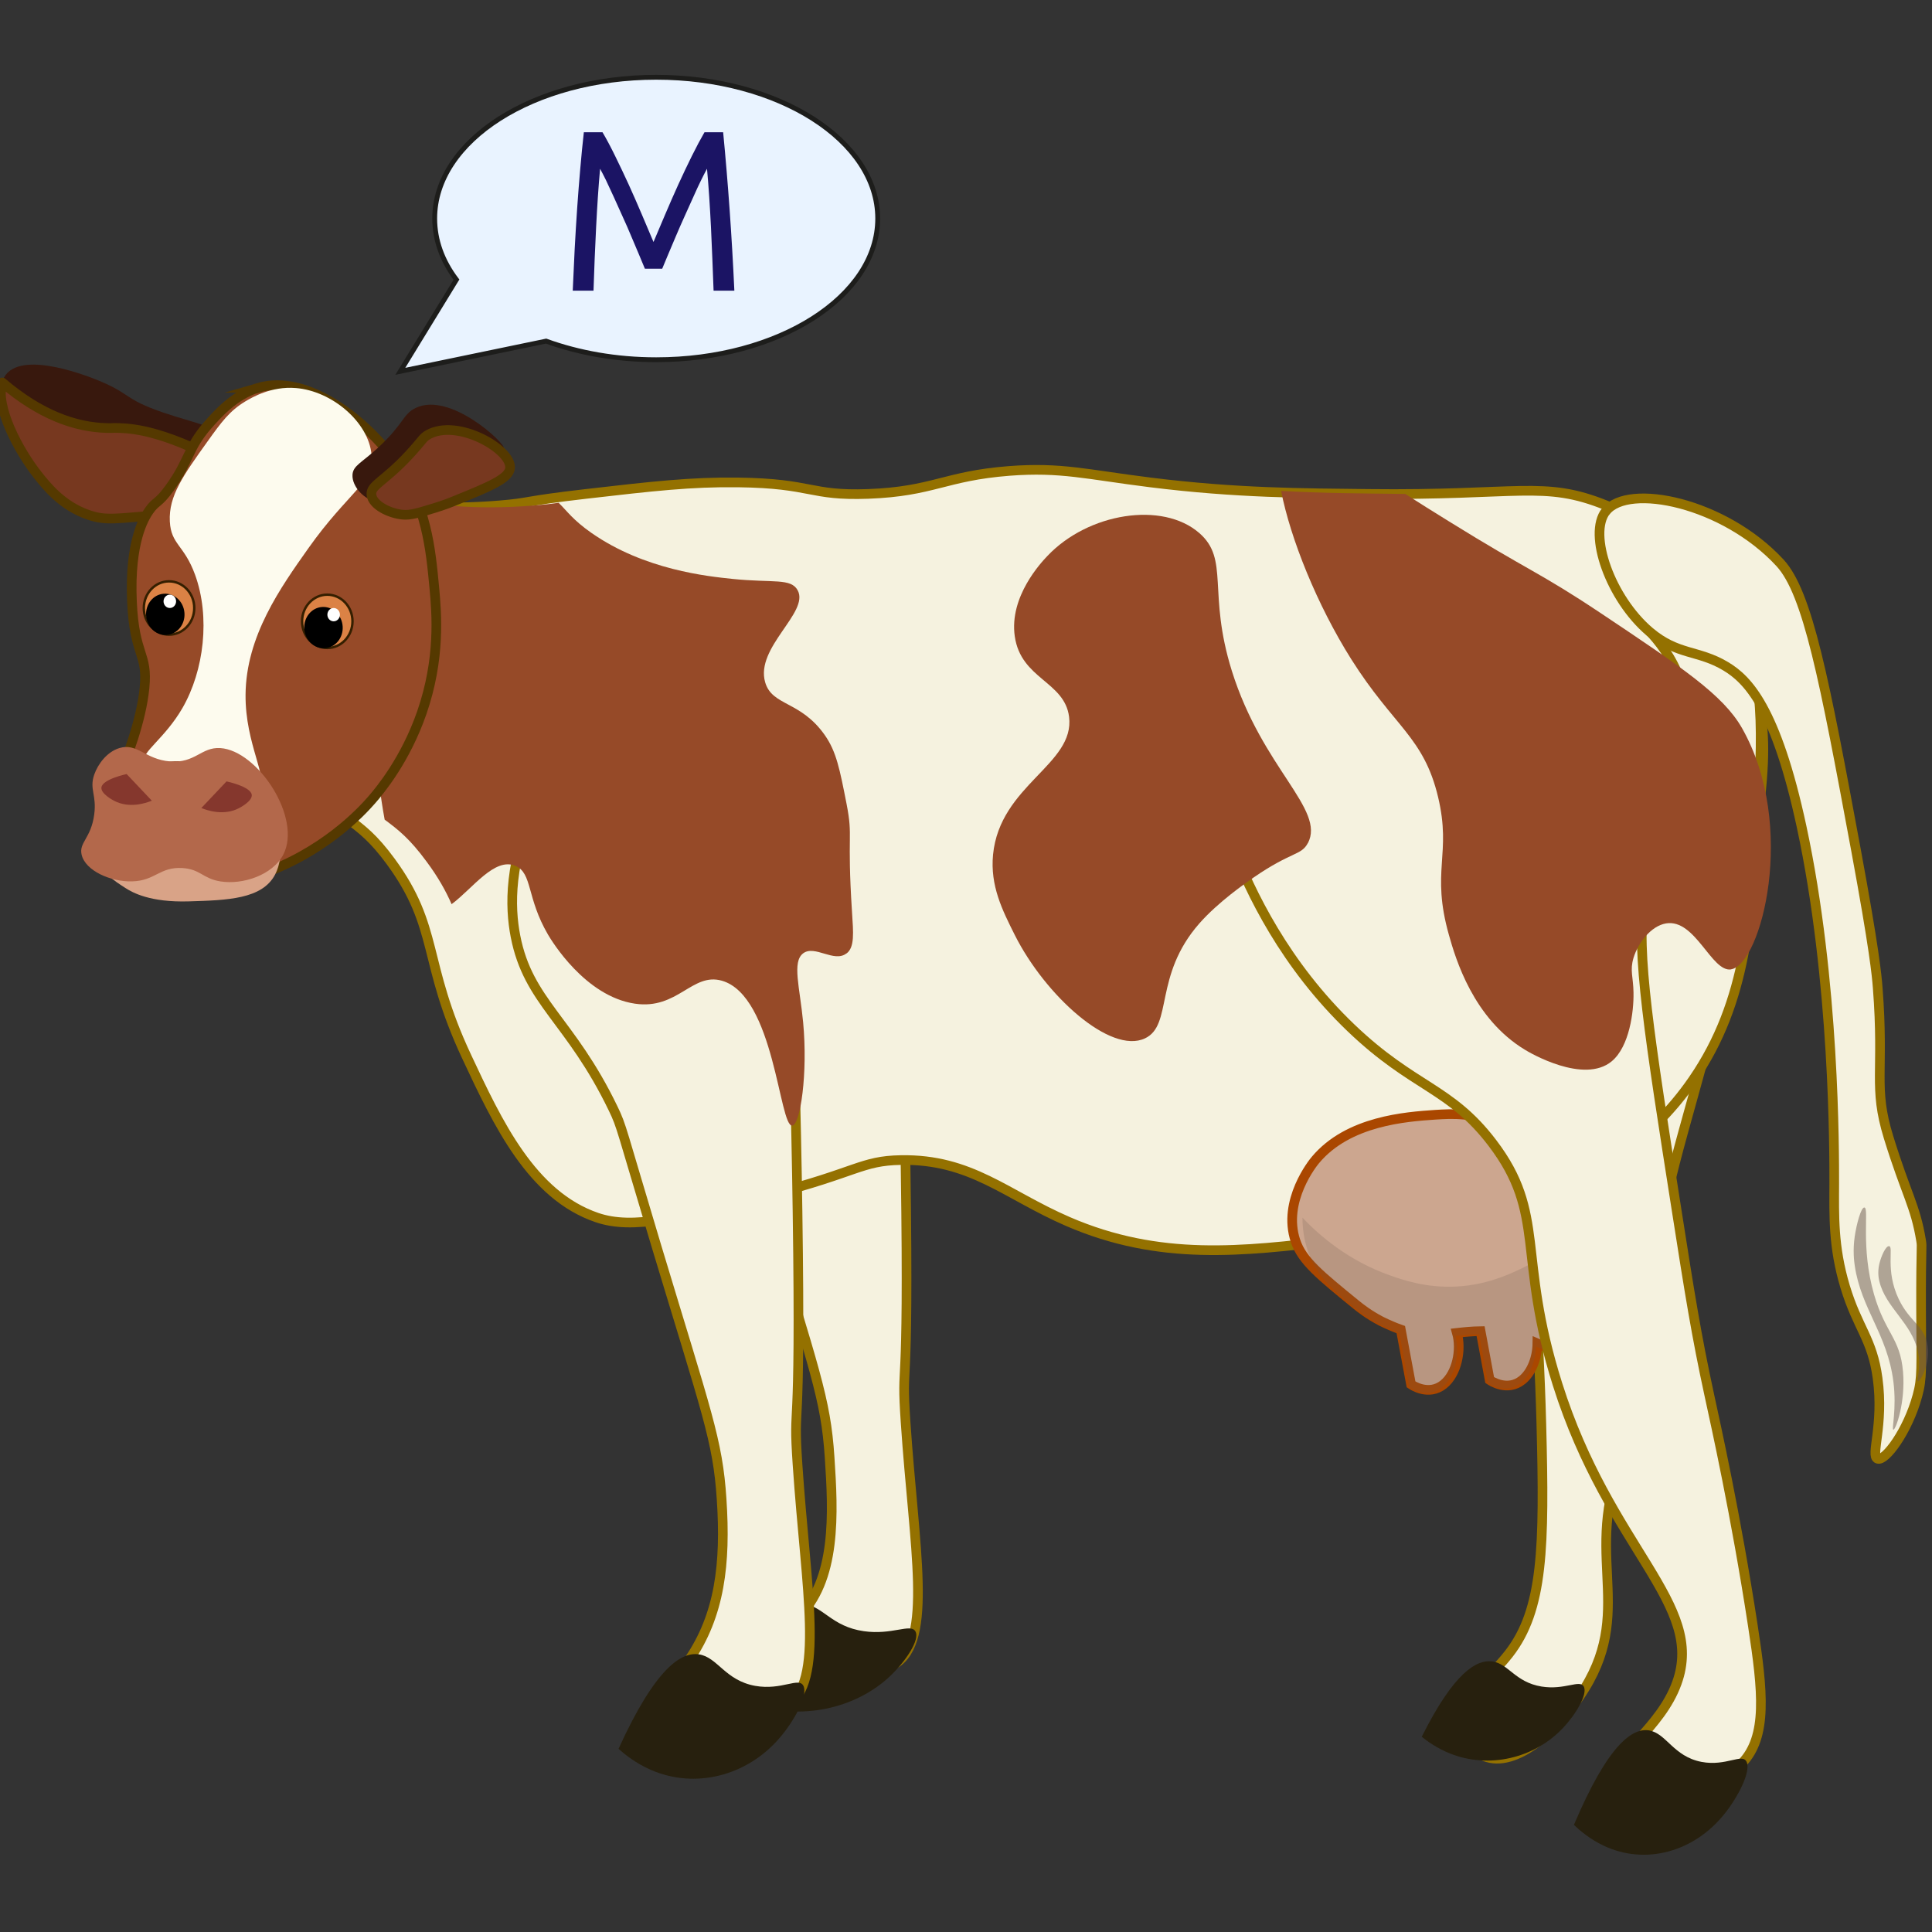 <svg width="200" height="200" viewBox="0 0 200 200" fill="none" xmlns="http://www.w3.org/2000/svg">
<rect x="0" y="0" width="200" height="200" fill="#333333" stroke="none"/>
<g id="cow-m 2" clip-path="url(#clip0_131_832)">
<g id="Vector">
<path d="M178.65 63.02C179.67 65.03 181.12 68.3 182.02 72.53C182.89 76.63 183.55 83.1 176.4 109.39C173.24 121.02 171.17 126.88 171.91 133.17C172.03 134.16 172.41 136.83 171.91 140.3C171.26 144.9 169.52 147.81 168.54 149.81C163.42 160.31 169.37 166.16 164.05 174.78C161.69 178.61 157.31 182.92 153.94 181.91C152.67 181.53 151.41 180.36 151.13 178.94C150.59 176.22 153.93 174.11 156.19 171.21C159.77 166.62 159.89 160.16 159.56 147.43C159.26 135.93 158.44 129.59 158.44 129.59C156.33 116.22 154.91 102.01 152.82 85.59" fill="#F5F2DF"/>
<path d="M178.65 63.02C179.67 65.03 181.12 68.3 182.02 72.53C182.89 76.63 183.55 83.1 176.4 109.39C173.24 121.02 171.17 126.88 171.91 133.17C172.03 134.16 172.41 136.83 171.91 140.3C171.26 144.9 169.52 147.81 168.54 149.81C163.42 160.31 169.37 166.16 164.05 174.78C161.69 178.61 157.31 182.92 153.94 181.91C152.67 181.53 151.41 180.36 151.13 178.94C150.59 176.22 153.93 174.11 156.19 171.21C159.77 166.62 159.89 160.16 159.56 147.43C159.26 135.93 158.44 129.59 158.44 129.59C156.33 116.22 154.91 102.01 152.82 85.59" stroke="#947100" stroke-miterlimit="10"/>
</g>
<g id="Vector_2">
<path d="M66.79 78.31C63.83 84.81 63.95 89.54 64.54 92.58C65.86 99.4 70.23 101.25 74.65 110.42C75.57 112.32 75.42 112.32 79.14 124.69C84.35 141.99 85.48 144.75 85.88 150.85C86.26 156.57 86.64 163.68 82.51 167.5C79.64 170.15 75.66 170.22 75.77 171.07C75.82 171.45 76.67 171.83 84.76 172.26C89.59 172.52 92.01 172.64 92.63 172.26C96.61 169.82 94.63 160.32 93.75 147.29C93.26 139.96 94.12 146.48 93.75 121.13C93.61 111.33 93.3 98.42 92.63 83.08" fill="#F5F2DF"/>
<path d="M66.79 78.31C63.83 84.81 63.95 89.54 64.54 92.58C65.86 99.4 70.23 101.25 74.65 110.42C75.57 112.32 75.42 112.32 79.14 124.69C84.35 141.99 85.48 144.75 85.88 150.85C86.26 156.57 86.64 163.68 82.51 167.5C79.64 170.15 75.66 170.22 75.77 171.07C75.82 171.45 76.67 171.83 84.76 172.26C89.59 172.52 92.01 172.64 92.63 172.26C96.61 169.82 94.63 160.32 93.75 147.29C93.26 139.96 94.12 146.48 93.75 121.13C93.61 111.33 93.3 98.42 92.63 83.08" stroke="#947100" stroke-miterlimit="10"/>
</g>
<path id="Vector_3" d="M83.2 166.04C85.25 166.29 86.08 168.38 89.42 168.86C92.35 169.28 94.24 168.04 94.75 168.86C95.29 169.73 93.7 172.05 92.09 173.56C88.5 176.92 82.8 178.13 77.88 176.38C76.25 175.8 75.03 175.01 74.33 174.5C78.42 167.2 81.29 165.81 83.21 166.04H83.2Z" fill="#27200E"/>
<path id="Vector_4" d="M32.57 52.32C39.45 51.11 41.58 53.13 51.67 52.32C54.99 52.05 54.03 51.89 60.66 51.13C67.59 50.33 71.54 49.88 76.39 49.94C84.21 50.04 83.75 51.35 89.87 51.13C96.62 50.88 97.78 49.27 104.48 48.75C109.84 48.34 112.45 49.11 119.09 49.94C128.06 51.06 134.88 51.05 141.56 51.13C157.29 51.32 159.8 49.69 166.28 52.32C169.05 53.44 174.77 55.85 178.64 61.83C182.77 68.21 182.47 75.08 182.01 83.23C181.36 94.75 180.86 103.63 175.27 111.77C166.1 125.11 149.74 127.05 138.19 128.42C128.63 129.55 120.06 130.57 110.55 126.45C104.13 123.67 100.52 119.96 93.25 120.09C89.16 120.16 88.71 121.36 79.77 123.66C70.28 126.1 65.53 127.32 61.79 126.04C55.03 123.73 51.53 116.27 48.31 109.39C43.7 99.56 45.49 96.05 40.44 89.17C36.93 84.39 35.55 85.4 30.33 79.66C27.68 76.74 17.19 65.22 20.22 58.26C21.99 54.18 27.76 53.16 32.58 52.31L32.57 52.32Z" fill="#F5F2DF" stroke="#947100" stroke-miterlimit="10"/>
<path id="Vector_5" d="M168.12 134.06C167.54 136.07 165.81 138.9 162.97 139.65C161.41 140.07 160.41 139.62 159.15 139.07C159.13 140.51 158.59 142.04 157.58 142.86C156.03 144.11 154.3 142.92 154.21 142.86L153.27 137.8C152.42 137.81 151.61 137.89 150.82 137.98C151.31 139.72 150.83 142.19 149.44 143.31C147.89 144.56 146.16 143.37 146.07 143.31L145.01 137.64C143.88 137.24 142.9 136.73 142.9 136.73C141.71 136.1 140.87 135.46 140.3 134.99C136.64 132 134.79 130.51 134.11 128.46C132.72 124.31 135.96 120.32 136.18 120.07C139.58 116.01 145.57 115.61 148.55 115.4C149.55 115.34 150.44 115.28 151.64 115.4C157.58 116.03 161.35 120.16 162.98 121.93C165.49 124.68 169.56 129.14 168.13 134.06H168.12Z" fill="#CCA68F" stroke="#AA4700" stroke-miterlimit="10"/>
<g id="Vector_6">
<path d="M55.61 82.64C52.65 89.14 52.77 93.87 53.36 96.91C54.68 103.73 59.05 105.58 63.47 114.75C64.39 116.65 64.24 116.65 67.96 129.02C73.17 146.32 74.3 149.08 74.7 155.18C75.15 161.92 74.5 167.19 71.33 171.83C70.36 173.25 68.45 175.58 69.08 176.59C69.54 177.32 71.01 176.85 73.57 176.59C78.89 176.05 80.03 177.45 81.44 176.59C85.42 174.15 83.44 164.65 82.56 151.62C82.07 144.29 82.93 150.81 82.56 125.46C82.42 115.66 82.11 102.75 81.44 87.41" fill="#F5F2DF"/>
<path d="M55.61 82.64C52.65 89.14 52.77 93.87 53.36 96.91C54.68 103.73 59.05 105.58 63.47 114.75C64.39 116.65 64.24 116.65 67.96 129.02C73.17 146.32 74.3 149.08 74.7 155.18C75.15 161.92 74.5 167.19 71.33 171.83C70.36 173.25 68.45 175.58 69.08 176.59C69.54 177.32 71.01 176.85 73.57 176.59C78.89 176.05 80.03 177.45 81.44 176.59C85.42 174.15 83.44 164.65 82.56 151.62C82.07 144.29 82.93 150.81 82.56 125.46C82.42 115.66 82.11 102.75 81.44 87.41" stroke="#947100" stroke-miterlimit="10"/>
</g>
<path id="Vector_7" opacity="0.2" d="M167.96 134.37C167.38 136.38 165.65 139.21 162.81 139.96C161.25 140.38 160.25 139.94 158.99 139.39C158.97 140.83 158.43 142.35 157.42 143.17C155.87 144.43 154.14 143.23 154.05 143.17L153.11 138.12C152.26 138.13 151.45 138.2 150.66 138.3C151.15 140.04 150.67 142.51 149.28 143.63C147.73 144.88 146 143.69 145.91 143.63L144.85 137.96C143.72 137.57 142.74 137.04 142.74 137.04C142.1 136.7 141.57 136.36 141.12 136.05C141.12 136.05 140.63 135.71 140.14 135.3C138.44 133.89 136.93 132.65 135.95 130.81C135.51 129.98 134.84 128.4 134.83 126.05C136.61 127.93 139.58 130.49 143.82 132C145.28 132.52 147.56 133.3 150.56 133.19C154.56 133.04 157.51 131.39 160.67 129.62C163.01 128.31 164.81 126.99 165.97 126.05C167.62 128.45 168.85 131.32 167.96 134.37Z" fill="#6B574C"/>
<g id="Vector_8">
<path d="M127.52 87.4C129.44 92.42 133.04 99.89 139.88 106.43C146.39 112.65 150.11 112.56 154.49 118.32C160.13 125.74 157 129.9 161.23 143.29C166.64 160.42 176.55 166 173.59 174.21C171.86 179.02 166.93 181.57 167.97 183.72C168.97 185.79 174.26 184.98 174.71 184.91C175.77 184.75 178.57 184.36 180.33 182.53C182.98 179.77 182.5 175.1 181.45 168.26C179.69 156.78 177.61 147.48 176.96 144.48C175.6 138.21 174.92 133.93 173.59 125.45C170.75 107.37 169.32 98.33 170.22 93.34C172.05 83.15 176.88 76.98 173.59 69.56C172.6 67.33 171.23 65.78 170.22 64.8" fill="#F5F2DF"/>
<path d="M127.52 87.4C129.44 92.42 133.04 99.89 139.88 106.43C146.39 112.65 150.11 112.56 154.49 118.32C160.13 125.74 157 129.9 161.23 143.29C166.64 160.42 176.55 166 173.59 174.21C171.86 179.02 166.93 181.57 167.97 183.72C168.97 185.79 174.26 184.98 174.71 184.91C175.77 184.75 178.57 184.36 180.33 182.53C182.98 179.77 182.5 175.1 181.45 168.26C179.69 156.78 177.61 147.48 176.96 144.48C175.6 138.21 174.92 133.93 173.59 125.45C170.75 107.37 169.32 98.33 170.22 93.34C172.05 83.15 176.88 76.98 173.59 69.56C172.6 67.33 171.23 65.78 170.22 64.8" stroke="#947100" stroke-miterlimit="10"/>
</g>
<path id="Vector_9" d="M72.36 171.26C74.28 171.55 75.06 173.96 78.18 174.52C80.93 175.01 82.7 173.57 83.17 174.52C83.67 175.53 82.18 178.21 80.67 179.95C77.31 183.84 71.97 185.23 67.36 183.21C65.83 182.54 64.69 181.63 64.03 181.04C67.87 172.6 70.55 170.99 72.35 171.26H72.36Z" fill="#27200E"/>
<path id="Vector_10" d="M170.7 179.13C172.5 179.42 173.22 181.83 176.14 182.39C178.71 182.88 180.37 181.44 180.81 182.39C181.28 183.4 179.89 186.08 178.48 187.82C175.34 191.71 170.35 193.1 166.04 191.08C164.61 190.41 163.55 189.5 162.93 188.91C166.51 180.47 169.02 178.86 170.71 179.13H170.7Z" fill="#27200E"/>
<path id="Vector_11" d="M154.48 171.99C156.16 172.22 156.84 174.14 159.58 174.59C161.99 174.98 163.54 173.83 163.95 174.59C164.39 175.39 163.09 177.53 161.76 178.92C158.81 182.02 154.14 183.13 150.1 181.52C148.76 180.98 147.76 180.26 147.18 179.79C150.54 173.06 152.89 171.78 154.47 171.99H154.48Z" fill="#27200E"/>
<path id="Vector_12" d="M166.25 52.91C168.57 49.98 178.49 52.01 184.26 58.26C187.15 61.39 188.85 70.3 192.13 87.99C194.04 98.31 194.28 100.98 194.38 102.26C195.06 111.04 193.89 112.48 195.5 117.72C197.34 123.68 198.27 124.77 198.87 128.42C199 129.22 198.85 128.62 198.87 135.55C198.89 141.7 199 142.64 198.49 144.49C197.49 148.15 195.16 151.29 194.37 151.01C193.6 150.74 195.03 147.56 194.37 142.69C193.82 138.59 192.3 137.5 191 133.18C189.76 129.05 189.87 125.85 189.88 122.48C189.88 119.25 189.94 101.58 186.51 85.62C183.86 73.28 180.93 70.34 178.64 68.97C175.78 67.26 173.68 67.86 170.77 65.4C166.72 61.96 164.35 55.3 166.24 52.91H166.25Z" fill="#F5F2DF" stroke="#947100" stroke-miterlimit="10"/>
<path id="Vector_13" d="M87.63 98.69C86.36 99.7 84.34 97.78 83.14 98.69C81.97 99.58 82.8 102.21 83.14 105.82C83.64 111.15 82.85 116.41 82.02 116.52C80.66 116.7 80.19 103.08 74.72 101.52C71.65 100.65 70.15 104.55 65.73 103.9C60.56 103.14 57.09 97.36 56.74 96.77C54.49 92.93 55.13 90.4 53.37 89.64C51.2 88.7 48.93 91.98 46.75 93.6C46.15 92.23 45.35 90.79 44.15 89.18C42.43 86.84 41.23 85.89 39.82 84.85C37.95 74.74 38.22 59.3 41.79 51.95C45.31 52.1 48.49 52.88 55.39 52.32C56.57 52.22 57.21 52.14 57.83 52.05C58.75 52.95 59.29 53.81 61.23 55.17C66.72 59 73.25 59.66 75.84 59.93C80.05 60.36 81.89 59.82 82.58 61.12C83.8 63.39 78.16 67.03 79.21 70.63C79.93 73.11 82.88 72.52 85.39 76.11C86.58 77.81 86.93 79.62 87.64 83.24C88.33 86.81 87.66 86.06 88.2 94.41C88.34 96.6 88.48 98.04 87.64 98.7L87.63 98.69Z" fill="#964A28"/>
<g id="Group">
<path id="Vector_14" d="M26.29 49.72C25.49 49.24 24.75 48.81 24.1 48.45C17.37 44.7 14.02 44.36 12.36 44.31C12.1 44.3 11.94 44.3 11.81 44.3C11.58 44.31 11.43 44.33 11.05 44.31C7.76 44.23 4.12 42.92 0.22 39.59C0.25 39.47 0.29 39.36 0.34 39.24C0.42 39.07 0.51 38.92 0.61 38.78C2.57 36.28 9.36 39.04 10.39 39.47C12.44 40.33 12.92 40.89 14.09 41.53C14.27 41.64 14.76 41.89 15.6 42.23C19.06 43.62 22.11 43.86 24.08 45.68C25.16 46.69 26.02 48.28 26.27 49.71L26.29 49.72Z" fill="#38180D"/>
<path id="Vector_15" d="M26.37 50.71C26.34 51.14 26.25 51.55 26.06 51.9C25.13 53.53 23.16 52.8 16.93 53.28C11.96 53.67 10.98 53.94 9.1 53.28C6.39 52.33 4.81 50.31 3.88 49.14C1.96 46.71 -0.53 42.11 0.23 39.59C4.13 42.92 7.77 44.23 11.06 44.31C11.44 44.32 11.58 44.31 11.82 44.3C11.95 44.3 12.11 44.3 12.37 44.31C14.03 44.37 17.38 44.7 24.11 48.45C24.76 48.81 25.51 49.24 26.3 49.72C26.37 50.07 26.39 50.4 26.38 50.71H26.37Z" fill="#77381F" stroke="#553900" stroke-linecap="round" stroke-linejoin="round"/>
<path id="Vector_16" d="M26.71 40.15C24.24 40.88 22.42 42.97 21.49 44.03C19.43 46.39 19.61 47.69 17.58 50.5C16.35 52.21 16.16 51.81 15.42 52.88C14.92 53.61 13.39 56.08 13.66 62.25C13.91 68 15.32 67.53 14.96 71.2C14.62 74.67 13.07 78.63 12.35 80.26C11.83 81.45 11.28 82.48 11.05 84.14C10.89 85.26 10.4 88.67 12.35 90.61C13.75 92 15.73 91.97 18.87 91.9C22.99 91.82 26.06 90.82 26.7 90.61C33.39 88.37 37.38 84.06 38.44 82.85C39.34 81.82 41.96 78.67 43.66 73.79C45.6 68.2 45.21 63.51 44.96 60.85C44.58 56.8 44.16 52.3 41.05 47.91C38.06 43.7 31.9 38.61 26.7 40.15H26.71Z" fill="#964A28" stroke="#553900" stroke-miterlimit="10"/>
<path id="Vector_17" d="M30.62 40.17C28.1 39.96 26.11 41.13 25.4 41.55C23.77 42.53 22.92 43.69 21.49 45.69C18.97 49.21 17.45 51.33 17.58 53.97C17.7 56.38 19.06 56.39 20.19 59.49C21.78 63.86 21.13 69.4 18.89 73.29C17.07 76.45 14.52 77.96 14.98 78.81C15.31 79.42 16.7 78.71 18.89 78.81C23.43 79.01 25.58 82.38 26.72 81.57C27.92 80.72 25.37 77.1 25.42 71.91C25.47 65.85 29.03 60.84 31.94 56.73C36.07 50.9 38.71 50.01 38.46 47.07C38.17 43.71 34.37 40.47 30.63 40.17H30.62Z" fill="#FDFBEE"/>
<path id="Vector_18" d="M10.41 89.17C10.47 90.3 11.81 91.17 12.99 91.93C13.72 92.4 15.55 93.43 19.54 93.31C23.57 93.19 27.12 93.08 28.47 90.55C29.55 88.52 29.02 85.32 27.36 83.65C23 79.27 10.21 85.7 10.4 89.17H10.41Z" fill="#D9A387"/>
<path id="Vector_19" d="M8.45 88.48C8.84 90.15 11.48 91.3 13.67 91.24C16.08 91.18 16.54 89.71 18.89 89.86C20.75 89.98 21 90.95 22.8 91.24C25.14 91.62 28.22 90.58 29.32 88.48C31.3 84.69 26.68 77.68 22.8 77.44C20.82 77.32 20.21 79.04 17.58 78.82C15.04 78.61 14.2 76.88 12.36 77.44C11.07 77.83 10.13 79.1 9.75 80.2C9.23 81.73 10.03 82.27 9.75 84.34C9.42 86.79 8.15 87.21 8.45 88.48Z" fill="#B3684B"/>
<path id="Vector_20" d="M20.84 83.65C23.36 80.99 23.45 80.89 23.45 80.89C23.45 80.89 25.94 81.41 26.06 82.27C26.15 82.91 24.91 83.57 24.76 83.65C23.2 84.47 21.52 83.92 20.85 83.65H20.84Z" fill="#85372D"/>
<path id="Vector_21" d="M15.72 82.89C13.2 80.23 13.11 80.13 13.11 80.13C13.11 80.13 10.62 80.65 10.5 81.51C10.41 82.15 11.65 82.81 11.8 82.89C13.36 83.71 15.04 83.16 15.71 82.89H15.72Z" fill="#85372D"/>
<path id="Vector_22" d="M33.88 67.08C35.322 67.08 36.49 65.844 36.49 64.32C36.49 62.796 35.322 61.56 33.88 61.56C32.439 61.56 31.27 62.796 31.27 64.32C31.27 65.844 32.439 67.08 33.88 67.08Z" fill="#DB8245" stroke="#351F00" stroke-width="0.25" stroke-miterlimit="10"/>
<path id="Vector_23" d="M33.639 67.104C34.735 67.026 35.556 66.007 35.472 64.828C35.388 63.649 34.431 62.757 33.335 62.835C32.239 62.913 31.418 63.931 31.502 65.11C31.586 66.289 32.543 67.182 33.639 67.104Z" fill="black"/>
<path id="Vector_24" d="M17.5 65.7C18.942 65.7 20.11 64.464 20.11 62.94C20.11 61.416 18.942 60.18 17.5 60.18C16.059 60.18 14.89 61.416 14.89 62.94C14.89 64.464 16.059 65.7 17.5 65.7Z" fill="#DB8245" stroke="#351F00" stroke-width="0.25" stroke-miterlimit="10"/>
<path id="Vector_25" d="M17.262 65.73C18.358 65.652 19.179 64.633 19.095 63.454C19.011 62.275 18.054 61.383 16.958 61.461C15.862 61.539 15.041 62.558 15.125 63.736C15.209 64.915 16.166 65.808 17.262 65.73Z" fill="black"/>
<path id="Vector_26" d="M34.54 64.32C34.899 64.32 35.19 64.011 35.19 63.63C35.19 63.249 34.899 62.94 34.54 62.94C34.181 62.94 33.89 63.249 33.89 63.63C33.89 64.011 34.181 64.32 34.54 64.32Z" fill="white"/>
<path id="Vector_27" d="M17.58 62.94C17.939 62.94 18.23 62.631 18.23 62.25C18.23 61.869 17.939 61.56 17.58 61.56C17.221 61.56 16.93 61.869 16.93 62.25C16.93 62.631 17.221 62.94 17.58 62.94Z" fill="white"/>
<path id="Vector_28" d="M39.1 51.9C41.15 51.94 42.77 48.31 43.01 47.76C43.82 45.95 43.69 45.55 44.31 45C46.58 43 51.93 46.78 52.14 46.38C52.36 45.95 46.59 40.48 43.01 42.24C41.67 42.9 41.84 43.86 39.1 46.38C37.45 47.9 36.55 48.19 36.49 49.14C36.41 50.38 37.8 51.87 39.1 51.9Z" fill="#38180D"/>
<path id="Vector_29" d="M38.45 51.21C38.56 52.31 40.38 53.17 41.71 53.28C42.52 53.35 43.34 53.09 44.97 52.59C46.02 52.27 46.79 51.96 46.93 51.9C50.71 50.36 52.7 49.55 52.8 48.45C52.97 46.5 47.32 43.29 44.32 45C43.73 45.34 43.82 45.49 42.36 47.07C39.75 49.89 38.35 50.21 38.45 51.21Z" fill="#77381F" stroke="#553900" stroke-linecap="round" stroke-linejoin="round"/>
</g>
<path id="Vector_30" d="M135.39 87.27C134.7 88.58 133.73 88.11 129.77 90.84C128.96 91.4 126.12 93.36 124.15 95.6C119.41 101 121.43 106.12 118.53 107.49C114.95 109.18 108.19 103.04 105.05 96.79C103.75 94.2 102.49 91.69 102.8 88.47C103.51 81.25 111.29 79.14 110.67 74.2C110.2 70.53 105.69 70.31 105.05 65.88C104.45 61.75 107.81 58.2 108.42 57.56C112.64 53.09 120.34 51.86 124.15 55.18C127.3 57.92 124.98 61.32 127.52 69.45C130.69 79.58 137.23 83.77 135.39 87.29V87.27Z" fill="#964A28"/>
<path id="Vector_31" d="M179.21 100.35C177.18 100.68 175.51 95.09 172.47 95.59C170.91 95.85 169.57 97.61 169.1 99.16C168.71 100.46 169.07 101.11 169.1 102.73C169.14 104.75 168.67 108.34 166.85 109.86C163.96 112.27 158.32 108.96 157.86 108.67C152.52 105.44 150.69 99.28 149.99 96.78C148.11 90.12 150.29 88.47 148.87 82.51C147.38 76.27 144.3 75.24 139.88 68.24C136.33 62.6 133.59 55.77 132.62 50.82C137.18 51.07 141.25 51.08 145.27 51.13H145.47C146.82 51.99 148.31 52.94 149.99 53.97C158.37 59.17 159.26 59.17 165.72 63.48C174.16 69.12 178.37 71.93 180.33 75.37C186.08 85.5 182.31 99.83 179.21 100.34V100.35Z" fill="#964A28"/>
<path id="Vector_32" opacity="0.5" d="M196 148C195.79 147.97 196.37 145.91 196 143C195.37 138.09 192.65 135.49 192 131C191.94 130.59 191.79 129.45 192 128C192.18 126.76 192.65 124.97 193 125C193.52 125.05 192.58 129.07 194 134C195.16 138.02 196.71 138.52 197 142C197.27 145.19 196.24 148.03 196 148Z" fill="#6B574C"/>
<path id="Vector_33" opacity="0.5" d="M198.55 142.98C198.34 142.96 198.92 141.71 198.55 139.94C197.92 136.96 195.2 135.37 194.55 132.64C194.49 132.39 194.34 131.7 194.55 130.82C194.73 130.07 195.2 128.98 195.55 129C196.07 129.03 195.13 131.48 196.55 134.47C197.71 136.91 199.26 137.22 199.55 139.33C199.82 141.27 198.79 143 198.55 142.98Z" fill="#6B574C"/>
<g id="Group_2">
<path id="Vector_34" d="M90.86 22.62C90.86 30.7 80.59 37.24 67.93 37.24C63.78 37.24 59.89 36.53 56.53 35.31C51.5 36.35 46.47 37.4 41.44 38.44C43.38 35.28 45.32 32.11 47.25 28.95C45.8 27.03 45 24.89 45 22.62C45 14.54 55.27 8 67.93 8C80.59 8 90.86 14.54 90.86 22.62Z" fill="#E9F3FF" stroke="#1D1D1B" stroke-width="0.5" stroke-miterlimit="10"/>
<path id="Vector_35" d="M66.76 27.82C66.61 27.44 66.41 26.96 66.16 26.38C65.91 25.8 65.64 25.17 65.36 24.49C65.08 23.81 64.77 23.11 64.44 22.39C64.11 21.67 63.81 20.99 63.52 20.35C63.23 19.71 62.96 19.14 62.72 18.63C62.47 18.13 62.27 17.74 62.12 17.47C61.95 19.33 61.82 21.35 61.71 23.52C61.6 25.69 61.51 27.88 61.44 30.09H59.29C59.35 28.67 59.42 27.24 59.49 25.79C59.57 24.35 59.65 22.93 59.75 21.53C59.85 20.13 59.95 18.77 60.07 17.45C60.18 16.12 60.31 14.87 60.44 13.69H62.37C62.78 14.38 63.22 15.21 63.68 16.15C64.14 17.09 64.62 18.09 65.09 19.12C65.56 20.15 66.01 21.19 66.45 22.22C66.89 23.25 67.29 24.2 67.65 25.05C68.01 24.2 68.41 23.26 68.85 22.22C69.29 21.19 69.74 20.15 70.21 19.12C70.68 18.09 71.15 17.1 71.62 16.15C72.09 15.2 72.53 14.38 72.93 13.69H74.86C75.37 18.98 75.76 24.44 76.02 30.09H73.87C73.79 27.88 73.7 25.69 73.6 23.52C73.49 21.35 73.36 19.33 73.19 17.47C73.04 17.74 72.84 18.12 72.59 18.63C72.34 19.14 72.07 19.71 71.79 20.35C71.5 20.99 71.2 21.67 70.87 22.39C70.54 23.11 70.24 23.81 69.95 24.49C69.66 25.17 69.39 25.8 69.15 26.38C68.9 26.96 68.7 27.44 68.55 27.82H66.78H66.76Z" fill="#1B1464"/>
</g>
</g>
<defs>
<clipPath id="clip0_131_832">
<rect width="200" height="200" fill="white"/>
</clipPath>
</defs>
</svg>
